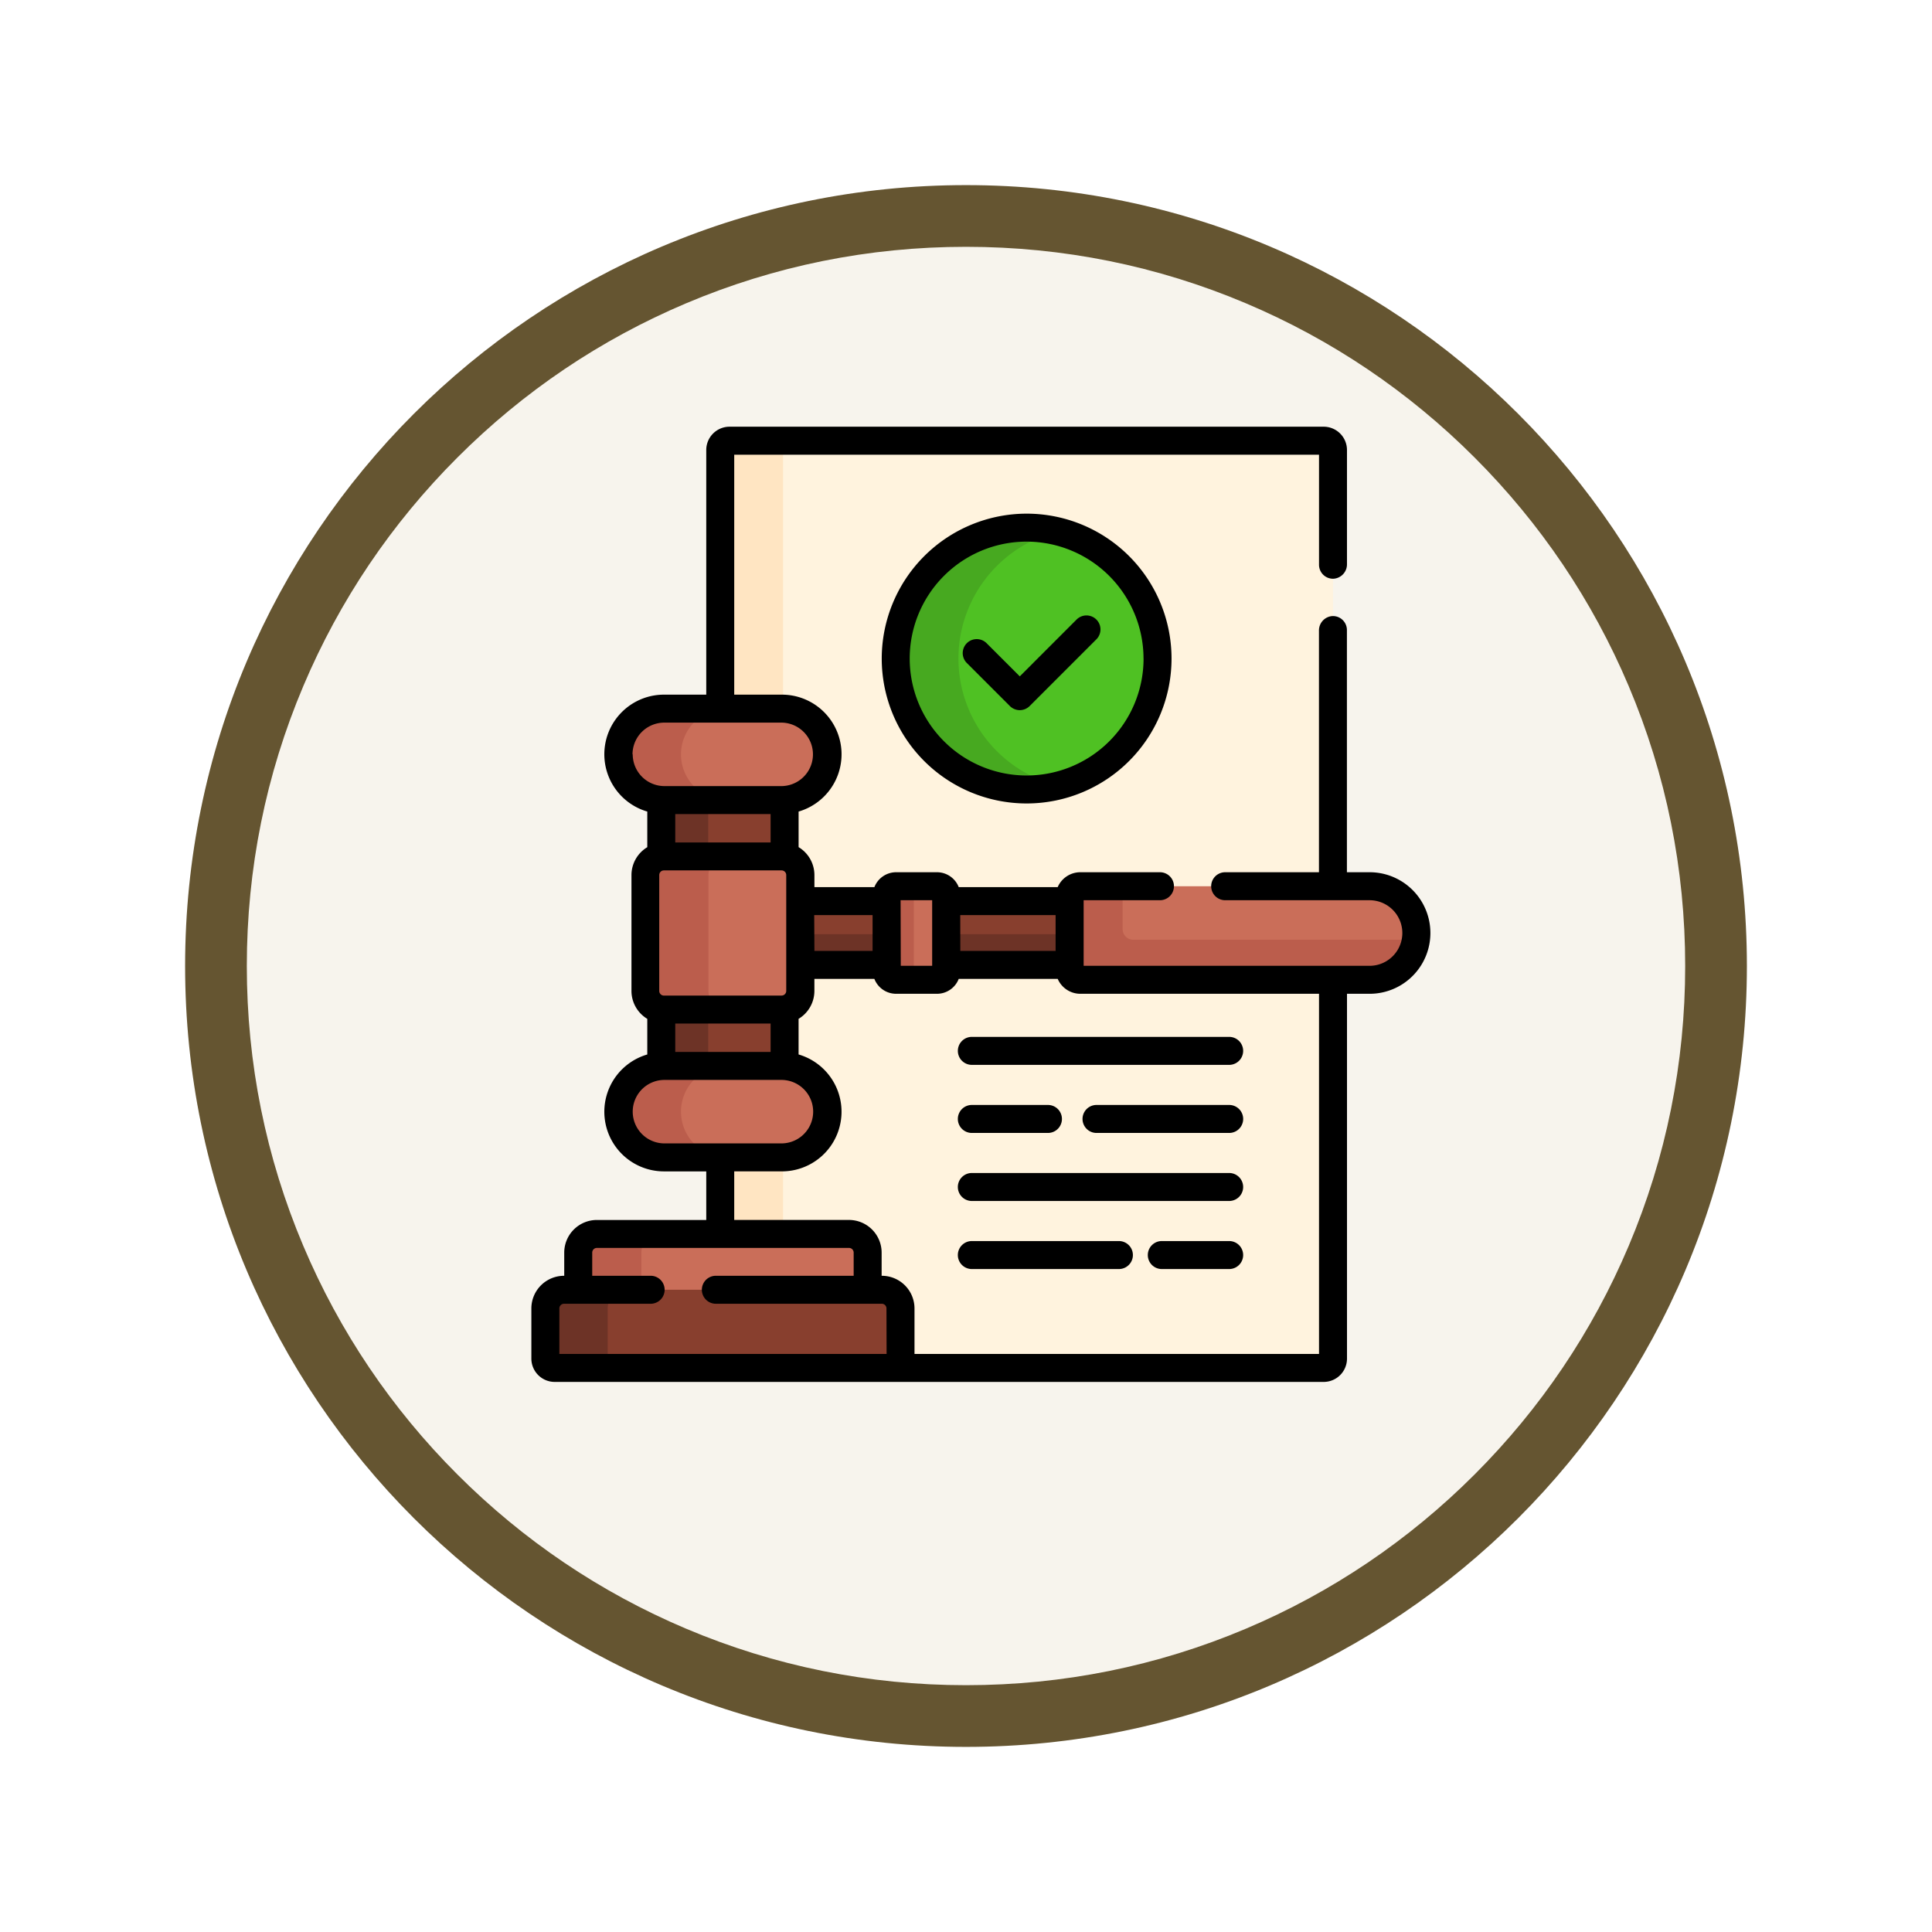 <svg xmlns="http://www.w3.org/2000/svg" xmlns:xlink="http://www.w3.org/1999/xlink" width="93.934" height="93.934" viewBox="0 0 93.934 93.934">
  <defs>
    <filter id="Trazado_982547" x="0" y="0" width="93.934" height="93.934" filterUnits="userSpaceOnUse">
      <feOffset dy="3" input="SourceAlpha"/>
      <feGaussianBlur stdDeviation="3" result="blur"/>
      <feFlood flood-opacity="0.161"/>
      <feComposite operator="in" in2="blur"/>
      <feComposite in="SourceGraphic"/>
    </filter>
  </defs>
  <g id="Grupo_1224714" data-name="Grupo 1224714" transform="translate(-611.066 -1130.533)">
    <g id="Grupo_1220443" data-name="Grupo 1220443" transform="translate(0 -6937)">
      <g id="Grupo_1219555" data-name="Grupo 1219555" transform="translate(0 -382.196)">
        <g id="Grupo_1214712" data-name="Grupo 1214712" transform="translate(-0.229 3321.729)">
          <g id="Grupo_1214433" data-name="Grupo 1214433" transform="translate(-0.771 -2738.674)">
            <g id="Grupo_1183190" data-name="Grupo 1183190" transform="translate(1 1016.674)">
              <g id="Grupo_1179611" data-name="Grupo 1179611" transform="translate(428 4723.467)">
                <g id="Grupo_1175227" data-name="Grupo 1175227" transform="translate(-5.967 140.533)">
                  <g id="Grupo_1167337" data-name="Grupo 1167337" transform="translate(198.033 1992)">
                    <g id="Grupo_1166720" data-name="Grupo 1166720">
                      <g id="Grupo_1164305" data-name="Grupo 1164305">
                        <g id="Grupo_1163948" data-name="Grupo 1163948">
                          <g id="Grupo_1158168" data-name="Grupo 1158168">
                            <g id="Grupo_1152576" data-name="Grupo 1152576">
                              <g id="Grupo_1148633" data-name="Grupo 1148633">
                                <g id="Grupo_1148525" data-name="Grupo 1148525">
                                  <g transform="matrix(1, 0, 0, 1, -9, -6)" filter="url(#Trazado_982547)">
                                    <g id="Trazado_982547-2" data-name="Trazado 982547" transform="translate(9 6)" fill="#f7f4ed">
                                      <path d="M 37.967 74.434 C 33.043 74.434 28.268 73.47 23.773 71.568 C 19.43 69.732 15.53 67.102 12.181 63.753 C 8.831 60.403 6.202 56.503 4.365 52.161 C 2.464 47.666 1.5 42.89 1.5 37.967 C 1.5 33.043 2.464 28.268 4.365 23.773 C 6.202 19.43 8.831 15.53 12.181 12.181 C 15.53 8.831 19.43 6.202 23.773 4.365 C 28.268 2.464 33.043 1.5 37.967 1.5 C 42.89 1.5 47.666 2.464 52.161 4.365 C 56.503 6.202 60.403 8.831 63.753 12.181 C 67.102 15.53 69.732 19.43 71.568 23.773 C 73.47 28.268 74.434 33.043 74.434 37.967 C 74.434 42.89 73.47 47.666 71.568 52.161 C 69.732 56.503 67.102 60.403 63.753 63.753 C 60.403 67.102 56.503 69.732 52.161 71.568 C 47.666 73.47 42.89 74.434 37.967 74.434 Z" stroke="none"/>
                                      <path d="M 37.967 3 C 33.245 3 28.666 3.924 24.357 5.747 C 20.194 7.508 16.454 10.029 13.242 13.242 C 10.029 16.454 7.508 20.194 5.747 24.357 C 3.924 28.666 3 33.245 3 37.967 C 3 42.689 3.924 47.268 5.747 51.577 C 7.508 55.74 10.029 59.48 13.242 62.692 C 16.454 65.904 20.194 68.426 24.357 70.187 C 28.666 72.009 33.245 72.934 37.967 72.934 C 42.689 72.934 47.268 72.009 51.577 70.187 C 55.74 68.426 59.48 65.904 62.692 62.692 C 65.904 59.48 68.426 55.74 70.187 51.577 C 72.009 47.268 72.934 42.689 72.934 37.967 C 72.934 33.245 72.009 28.666 70.187 24.357 C 68.426 20.194 65.904 16.454 62.692 13.242 C 59.48 10.029 55.74 7.508 51.577 5.747 C 47.268 3.924 42.689 3 37.967 3 M 37.967 0 C 58.935 0 75.934 16.998 75.934 37.967 C 75.934 58.935 58.935 75.934 37.967 75.934 C 16.998 75.934 0 58.935 0 37.967 C 0 16.998 16.998 0 37.967 0 Z" stroke="none" fill="#655531"/>
                                    </g>
                                  </g>
                                </g>
                              </g>
                            </g>
                          </g>
                        </g>
                      </g>
                    </g>
                  </g>
                </g>
              </g>
            </g>
          </g>
        </g>
      </g>
    </g>
    <g id="obediente_4_" data-name="obediente (4)" transform="translate(621.823 1151.279)">
      <g id="Grupo_1224690" data-name="Grupo 1224690" transform="translate(24.261 0.68)">
        <path id="Trazado_1177146" data-name="Trazado 1177146" d="M145.655,7.5H116.769a.454.454,0,0,0-.454.454V20.528h2.975a2.223,2.223,0,0,1,.155,4.44v2.758h0a.906.906,0,0,1,.769.9v5.631a.906.906,0,0,1-.769.9h0v2.758a2.223,2.223,0,0,1-.155,4.44h-2.975v3.722h6.26a.907.907,0,0,1,.907.907v1.807h.691a.907.907,0,0,1,.907.907v2.893h21.028V7.954A.454.454,0,0,0,145.655,7.5Z" transform="translate(-116.315 -7.5)" fill="#fff3de"/>
      </g>
      <g id="Grupo_1224691" data-name="Grupo 1224691" transform="translate(24.261 0.68)">
        <path id="Trazado_1177147" data-name="Trazado 1177147" d="M119.29,20.528l.081,0V7.954a.454.454,0,0,1,.454-.454h-3.056a.454.454,0,0,0-.454.454V20.528Z" transform="translate(-116.315 -7.5)" fill="#ffe5c2"/>
        <path id="Trazado_1177148" data-name="Trazado 1177148" d="M119.29,391.629h-2.975v3.722h3.056v-3.724Z" transform="translate(-116.315 -356.783)" fill="#ffe5c2"/>
      </g>
      <g id="Grupo_1224709" data-name="Grupo 1224709" transform="translate(15.758 13.709)">
        <g id="Grupo_1224692" data-name="Grupo 1224692" transform="translate(12.401 9.358)">
          <path id="Trazado_1177149" data-name="Trazado 1177149" d="M159.3,254.29h4.2v3.1h-4.2Z" transform="translate(-159.296 -254.29)" fill="#883f2e"/>
          <path id="Trazado_1177150" data-name="Trazado 1177150" d="M237.5,254.29h6v3.1h-6Z" transform="translate(-230.408 -254.29)" fill="#883f2e"/>
        </g>
        <g id="Grupo_1224693" data-name="Grupo 1224693" transform="translate(12.401 10.964)">
          <path id="Trazado_1177151" data-name="Trazado 1177151" d="M159.3,272h4.2v1.5h-4.2Z" transform="translate(-159.296 -272)" fill="#6d3326"/>
          <path id="Trazado_1177152" data-name="Trazado 1177152" d="M237.5,272h6v1.5h-6Z" transform="translate(-230.408 -272)" fill="#6d3326"/>
        </g>
        <g id="Grupo_1224694" data-name="Grupo 1224694" transform="translate(25.493 8.634)">
          <path id="Trazado_1177153" data-name="Trazado 1177153" d="M320.47,248.585a2.275,2.275,0,0,1-2.275,2.275H304.133a.517.517,0,0,1-.517-.517v-3.516a.517.517,0,0,1,.517-.517H318.2A2.275,2.275,0,0,1,320.47,248.585Z" transform="translate(-303.616 -246.31)" fill="#ca6e59"/>
        </g>
        <g id="Grupo_1224695" data-name="Grupo 1224695" transform="translate(25.493 8.634)">
          <path id="Trazado_1177154" data-name="Trazado 1177154" d="M306.708,248.912a.517.517,0,0,1-.517-.517V246.31h-2.058a.517.517,0,0,0-.517.517v3.516a.517.517,0,0,0,.517.517H318.2a2.275,2.275,0,0,0,2.251-1.947Z" transform="translate(-303.616 -246.31)" fill="#bb5d4c"/>
        </g>
        <g id="Grupo_1224696" data-name="Grupo 1224696" transform="translate(16.6 8.634)">
          <path id="Trazado_1177155" data-name="Trazado 1177155" d="M208.48,246.765v3.642a.454.454,0,0,1-.454.454h-1.988a.454.454,0,0,1-.454-.454v-3.642a.454.454,0,0,1,.454-.454h1.988A.453.453,0,0,1,208.48,246.765Z" transform="translate(-205.585 -246.311)" fill="#ca6e59"/>
        </g>
        <g id="Grupo_1224697" data-name="Grupo 1224697" transform="translate(16.6 8.634)">
          <path id="Trazado_1177156" data-name="Trazado 1177156" d="M206.9,250.407v-3.642a.454.454,0,0,1,.454-.454h-1.315a.454.454,0,0,0-.454.454v3.642a.454.454,0,0,0,.454.454h1.315A.454.454,0,0,1,206.9,250.407Z" transform="translate(-205.585 -246.311)" fill="#bb5d4c"/>
        </g>
        <g id="Grupo_1224698" data-name="Grupo 1224698" transform="translate(5.635 4.44)">
          <path id="Trazado_1177157" data-name="Trazado 1177157" d="M90.562,312.309H84.841a.911.911,0,0,1-.138-.012v2.758c.051,0,.1-.006.155-.006h5.687c.052,0,.1,0,.155.006V312.3A.9.9,0,0,1,90.562,312.309Z" transform="translate(-84.703 -302.118)" fill="#883f2e"/>
          <path id="Trazado_1177158" data-name="Trazado 1177158" d="M84.841,312.309a.911.911,0,0,1-.138-.012v2.758c.051,0,.1-.006.155-.006h2.129v-2.74H84.841Z" transform="translate(-84.703 -302.118)" fill="#6d3326"/>
          <path id="Trazado_1177159" data-name="Trazado 1177159" d="M84.841,202.825h5.721a.913.913,0,0,1,.138.012v-2.758c-.051,0-.1.006-.155.006H84.858c-.052,0-.1,0-.155-.006v2.758A.913.913,0,0,1,84.841,202.825Z" transform="translate(-84.703 -200.079)" fill="#883f2e"/>
          <path id="Trazado_1177160" data-name="Trazado 1177160" d="M84.841,202.824h2.146v-2.74H84.858c-.052,0-.1,0-.155-.006v2.758A.923.923,0,0,1,84.841,202.824Z" transform="translate(-84.703 -200.078)" fill="#6d3326"/>
        </g>
        <g id="Grupo_1224699" data-name="Grupo 1224699" transform="translate(4.866 7.186)">
          <path id="Trazado_1177161" data-name="Trazado 1177161" d="M83.76,231.259v5.631a.907.907,0,0,1-.907.907H77.132a.907.907,0,0,1-.907-.907v-5.631a.907.907,0,0,1,.907-.907h5.721A.907.907,0,0,1,83.76,231.259Z" transform="translate(-76.225 -230.352)" fill="#ca6e59"/>
        </g>
        <g id="Grupo_1224700" data-name="Grupo 1224700" transform="translate(4.866 7.186)">
          <path id="Trazado_1177162" data-name="Trazado 1177162" d="M79.289,236.89v-5.631a.907.907,0,0,1,.907-.907H77.132a.907.907,0,0,0-.907.907v5.631a.907.907,0,0,0,.907.907H80.2A.907.907,0,0,1,79.289,236.89Z" transform="translate(-76.225 -230.352)" fill="#bb5d4c"/>
        </g>
        <g id="Grupo_1224703" data-name="Grupo 1224703" transform="translate(0 25.54)">
          <path id="Trazado_1177163" data-name="Trazado 1177163" d="M54.262,435.49a.927.927,0,0,0,0-.093v-1.8a.907.907,0,0,0-.907-.907H41.1a.907.907,0,0,0-.907.907v1.8a.929.929,0,0,0,0,.093Z" transform="translate(-38.597 -432.685)" fill="#ca6e59"/>
          <path id="Trazado_1177164" data-name="Trazado 1177164" d="M43.266,435.49a.929.929,0,0,1,0-.093v-1.8a.907.907,0,0,1,.907-.907H41.1a.907.907,0,0,0-.907.907v1.8a.929.929,0,0,0,0,.093Z" transform="translate(-38.597 -432.685)" fill="#bb5d4c"/>
          <g id="Grupo_1224701" data-name="Grupo 1224701" transform="translate(0 2.714)">
            <path id="Trazado_1177165" data-name="Trazado 1177165" d="M39.846,466.408H23.032a.454.454,0,0,1-.454-.454v-2.439a.907.907,0,0,1,.907-.907H38.939a.907.907,0,0,1,.907.907Z" transform="translate(-22.578 -462.608)" fill="#883f2e"/>
          </g>
          <g id="Grupo_1224702" data-name="Grupo 1224702" transform="translate(0 2.714)">
            <path id="Trazado_1177166" data-name="Trazado 1177166" d="M25.61,465.954v-2.439a.907.907,0,0,1,.907-.907H23.485a.907.907,0,0,0-.907.907v2.439a.454.454,0,0,0,.454.454h3.032A.454.454,0,0,1,25.61,465.954Z" transform="translate(-22.578 -462.608)" fill="#6d3326"/>
          </g>
        </g>
        <g id="Grupo_1224708" data-name="Grupo 1224708" transform="translate(3.567)">
          <g id="Grupo_1224704" data-name="Grupo 1224704" transform="translate(0 17.371)">
            <path id="Trazado_1177167" data-name="Trazado 1177167" d="M72.038,344.856a2.223,2.223,0,0,1-2.223,2.223H64.128a2.223,2.223,0,0,1,0-4.446h5.687A2.223,2.223,0,0,1,72.038,344.856Z" transform="translate(-61.905 -342.633)" fill="#ca6e59"/>
          </g>
          <g id="Grupo_1224705" data-name="Grupo 1224705" transform="translate(0 17.371)">
            <path id="Trazado_1177168" data-name="Trazado 1177168" d="M64.933,344.856a2.223,2.223,0,0,1,2.223-2.223H64.128a2.223,2.223,0,0,0,0,4.446h3.028A2.223,2.223,0,0,1,64.933,344.856Z" transform="translate(-61.905 -342.633)" fill="#bb5d4c"/>
          </g>
          <g id="Grupo_1224706" data-name="Grupo 1224706" transform="translate(0)">
            <path id="Trazado_1177169" data-name="Trazado 1177169" d="M72.038,153.351a2.223,2.223,0,0,1-2.223,2.223H64.128a2.223,2.223,0,0,1,0-4.446h5.687A2.223,2.223,0,0,1,72.038,153.351Z" transform="translate(-61.905 -151.128)" fill="#ca6e59"/>
          </g>
          <g id="Grupo_1224707" data-name="Grupo 1224707">
            <path id="Trazado_1177170" data-name="Trazado 1177170" d="M64.933,153.351a2.223,2.223,0,0,1,2.223-2.223H64.128a2.223,2.223,0,0,0,0,4.446h3.028A2.223,2.223,0,0,1,64.933,153.351Z" transform="translate(-61.905 -151.128)" fill="#bb5d4c"/>
          </g>
        </g>
      </g>
      <g id="Grupo_1224712" data-name="Grupo 1224712" transform="translate(32.793 4.908)">
        <g id="Grupo_1224710" data-name="Grupo 1224710">
          <circle id="Elipse_14632" data-name="Elipse 14632" cx="6.365" cy="6.365" r="6.365" fill="#4fc123"/>
        </g>
        <g id="Grupo_1224711" data-name="Grupo 1224711" transform="translate(0)">
          <path id="Trazado_1177171" data-name="Trazado 1177171" d="M213.422,60.472a6.367,6.367,0,0,1,4.84-6.18,6.365,6.365,0,1,0,0,12.359A6.367,6.367,0,0,1,213.422,60.472Z" transform="translate(-210.372 -54.107)" fill="#47a920"/>
        </g>
      </g>
      <g id="Grupo_1224713" data-name="Grupo 1224713" transform="translate(15.078 0)">
        <path id="Trazado_1177172" data-name="Trazado 1177172" d="M55.83,21.662h-1.1V9.887a.68.68,0,0,0-.7-.68.7.7,0,0,0-.659.709V21.662h-4.56a.68.68,0,0,0,0,1.361H55.83a1.594,1.594,0,1,1,0,3.189h-13.9V23.023H45.64a.68.68,0,0,0,0-1.361H41.768a1.2,1.2,0,0,0-1.1.724H35.856a1.135,1.135,0,0,0-1.056-.724H32.812a1.135,1.135,0,0,0-1.056.724H28.84V21.8a1.586,1.586,0,0,0-.769-1.358V18.712a2.9,2.9,0,0,0-.835-5.684H24.941V1.361H53.374V6.712a.68.68,0,0,0,.7.68.7.7,0,0,0,.659-.709V1.134A1.134,1.134,0,0,0,53.6,0H24.715a1.134,1.134,0,0,0-1.134,1.134V13.028H21.549a2.9,2.9,0,0,0-.835,5.684v1.732a1.586,1.586,0,0,0-.769,1.358v5.631a1.586,1.586,0,0,0,.769,1.358v1.732a2.9,2.9,0,0,0,.835,5.684h2.032v2.362H18.263a1.589,1.589,0,0,0-1.587,1.587v1.127h-.011a1.589,1.589,0,0,0-1.587,1.587v2.439a1.135,1.135,0,0,0,1.134,1.134H53.6a1.134,1.134,0,0,0,1.134-1.134V27.572h1.1a2.955,2.955,0,0,0,0-5.91Zm-19.9,2.084h4.637v1.741H35.934Zm-2.9-.724h1.535v3.189H33.039Zm-4.2.724h2.838v1.741H28.84Zm-8.834-7.815a1.545,1.545,0,0,1,1.543-1.543h5.687a1.543,1.543,0,1,1,0,3.086H21.549A1.544,1.544,0,0,1,20.006,15.932Zm1.526,11.728a.227.227,0,0,1-.227-.227V21.8a.227.227,0,0,1,.227-.227h5.721a.227.227,0,0,1,.227.227v5.631a.227.227,0,0,1-.227.227ZM26.71,29.02V30.4H22.074V29.02Zm-4.636-8.805V18.835H26.71v1.379Zm-.525,14.631a1.543,1.543,0,1,1,0-3.086h5.687a1.543,1.543,0,1,1,0,3.086Zm10.8,10.237H16.439V42.87a.227.227,0,0,1,.227-.227h4.211a.68.68,0,1,0,0-1.361h-2.84V40.155a.227.227,0,0,1,.227-.227H30.521a.227.227,0,0,1,.227.227v1.127h-6.7a.68.68,0,1,0,0,1.361h8.068a.227.227,0,0,1,.227.227Zm21.029,0H33.706V42.87a1.589,1.589,0,0,0-1.587-1.587h-.011V40.155a1.589,1.589,0,0,0-1.587-1.587h-5.58V36.206h2.294a2.9,2.9,0,0,0,.835-5.684V28.79a1.586,1.586,0,0,0,.769-1.358v-.584h2.916a1.135,1.135,0,0,0,1.056.724H34.8a1.135,1.135,0,0,0,1.056-.724h4.813a1.2,1.2,0,0,0,1.1.724H53.374v17.51Z" transform="translate(-15.078 0)"/>
        <path id="Trazado_1177173" data-name="Trazado 1177173" d="M202.872,53.652a7.045,7.045,0,1,0,7.045-7.045A7.053,7.053,0,0,0,202.872,53.652Zm12.73,0a5.685,5.685,0,1,1-5.685-5.685A5.691,5.691,0,0,1,215.6,53.652Z" transform="translate(-185.837 -42.379)"/>
        <path id="Trazado_1177174" data-name="Trazado 1177174" d="M247.5,102.51a.68.68,0,0,0-.962.962l2.093,2.093a.68.68,0,0,0,.962,0l3.244-3.244a.68.68,0,1,0-.962-.962l-2.762,2.763Z" transform="translate(-225.366 -91.983)"/>
        <path id="Trazado_1177175" data-name="Trazado 1177175" d="M243.681,327.749a.68.68,0,0,0,.68.68h12.511a.68.68,0,0,0,0-1.361H244.361A.68.68,0,0,0,243.681,327.749Z" transform="translate(-222.945 -297.401)"/>
        <path id="Trazado_1177176" data-name="Trazado 1177176" d="M317.631,363.546h-6.45a.68.68,0,1,0,0,1.361h6.45a.68.68,0,0,0,0-1.361Z" transform="translate(-283.703 -330.569)"/>
        <path id="Trazado_1177177" data-name="Trazado 1177177" d="M244.361,364.907h3.7a.68.68,0,1,0,0-1.361h-3.7a.68.68,0,1,0,0,1.361Z" transform="translate(-222.945 -330.569)"/>
        <path id="Trazado_1177178" data-name="Trazado 1177178" d="M256.872,400.023H244.36a.68.68,0,1,0,0,1.361h12.511a.68.68,0,0,0,0-1.361Z" transform="translate(-222.944 -363.738)"/>
        <path id="Trazado_1177179" data-name="Trazado 1177179" d="M349.456,436.5H346.18a.68.68,0,1,0,0,1.361h3.275a.68.68,0,1,0,0-1.361Z" transform="translate(-315.528 -396.906)"/>
        <path id="Trazado_1177180" data-name="Trazado 1177180" d="M251.511,436.5h-7.15a.68.68,0,1,0,0,1.361h7.15a.68.68,0,1,0,0-1.361Z" transform="translate(-222.945 -396.906)"/>
      </g>
    </g>
  </g>
</svg>
